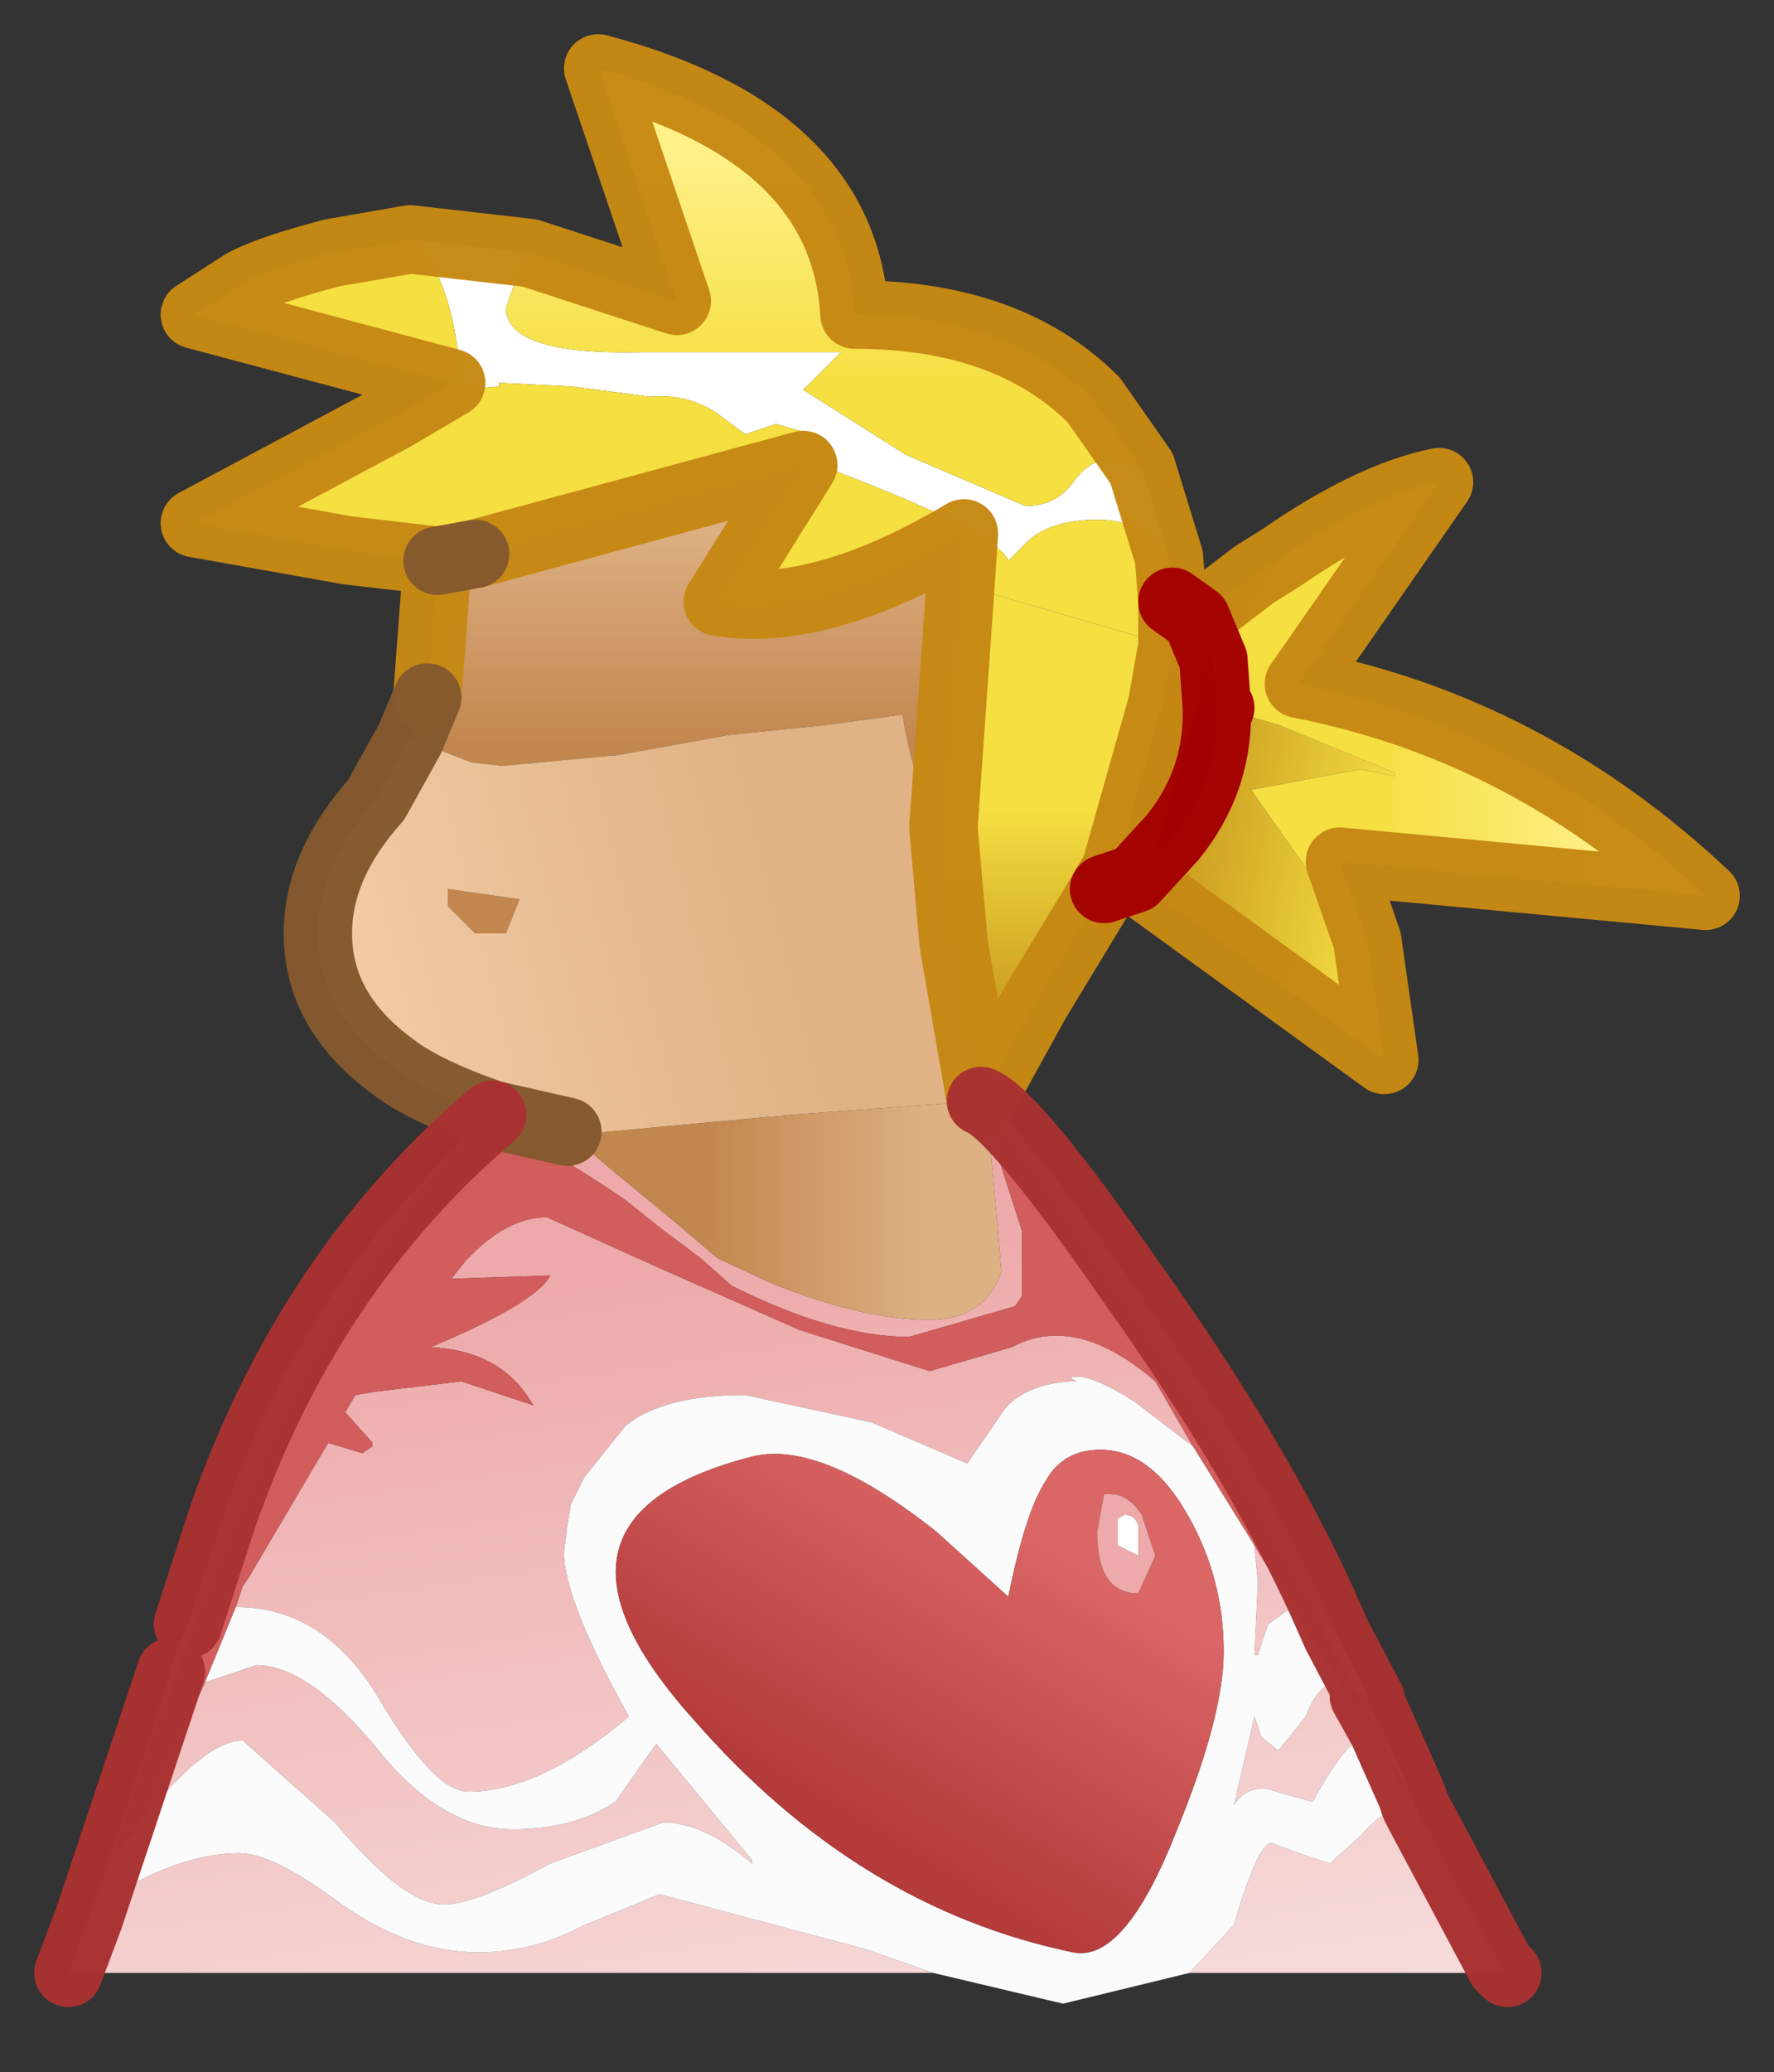 <?xml version="1.0" encoding="UTF-8" standalone="no"?>
<svg xmlns:xlink="http://www.w3.org/1999/xlink" height="30.3px" width="25.95px" xmlns="http://www.w3.org/2000/svg">
  <rect width="100%" height="100%" fill="#333333" stroke="none"/>
  <g transform="matrix(1.0, 0.0, 0.0, 1.0, 1.3, 0.35)">
    <path d="M6.45 3.35 L6.35 3.45 6.1 4.15 Q6.1 4.85 8.1 4.8 L11.0 4.8 10.45 5.35 11.95 6.3 13.7 7.05 Q14.15 7.05 14.4 6.7 14.65 6.35 15.0 6.35 L15.4 6.5 15.8 7.8 Q15.45 7.25 14.75 7.25 14.1 7.25 13.75 7.55 L13.45 7.85 Q13.3 7.45 10.95 6.55 L10.75 6.05 10.05 5.85 9.6 6.0 9.2 5.7 Q8.75 5.4 8.2 5.45 L7.05 5.3 6.05 5.25 6.0 5.25 6.0 5.3 5.45 5.35 Q5.35 3.65 4.7 3.15 L6.45 3.35 M15.05 21.85 L15.15 21.8 Q15.3 21.8 15.35 21.95 L15.35 22.4 15.05 22.25 15.05 21.85" fill="#ffffff" fill-rule="evenodd" stroke="none"/>
    <path d="M6.45 3.35 L8.6 4.05 7.45 0.65 Q11.05 1.6 11.2 4.25 13.45 4.25 14.7 5.5 L15.4 6.5 15.0 6.35 Q14.65 6.35 14.4 6.7 14.15 7.05 13.7 7.05 L11.95 6.3 10.45 5.35 11.0 4.8 8.1 4.8 Q6.1 4.85 6.1 4.15 L6.35 3.45 6.45 3.35" fill="url(#gradient0)" fill-rule="evenodd" stroke="none"/>
    <path d="M15.8 7.8 L15.85 8.45 15.85 8.7 15.85 9.0 15.85 9.1 12.75 8.2 12.8 7.45 Q10.7 8.7 9.2 8.45 L10.45 6.45 5.65 7.75 5.1 7.85 3.8 7.7 1.55 7.3 4.45 5.75 5.3 5.25 1.55 4.25 2.25 3.8 Q2.6 3.6 3.55 3.35 L4.7 3.15 Q5.35 3.65 5.45 5.35 L6.0 5.3 6.0 5.25 6.05 5.25 7.05 5.3 8.2 5.45 Q8.75 5.4 9.2 5.7 L9.6 6.0 10.05 5.85 10.75 6.05 10.95 6.55 Q13.3 7.45 13.45 7.85 L13.75 7.55 Q14.1 7.25 14.75 7.25 15.45 7.25 15.8 7.8" fill="url(#gradient1)" fill-rule="evenodd" stroke="none"/>
    <path d="M4.7 10.45 L4.95 9.85 5.65 7.75 10.45 6.45 9.2 8.45 Q10.7 8.7 12.8 7.45 L12.75 8.2 12.5 11.75 Q12.1 11.3 11.9 10.1 L10.8 10.25 9.35 10.4 7.7 10.7 7.65 10.7 6.05 10.85 5.6 10.8 4.7 10.45 M5.65 13.3 L5.25 12.9 5.25 12.65 6.3 12.8 6.1 13.3 5.65 13.3" fill="url(#gradient2)" fill-rule="evenodd" stroke="none"/>
    <path d="M5.9 15.95 Q4.9 15.6 4.45 15.25 3.35 14.45 3.35 13.3 3.35 12.3 4.2 11.35 L4.7 10.45 5.6 10.8 6.05 10.85 7.65 10.7 7.7 10.7 9.35 10.4 10.8 10.25 11.9 10.1 Q12.1 11.3 12.5 11.75 L12.65 13.45 13.05 15.75 10.3 15.95 7.05 16.25 7.0 16.2 5.9 15.95 M5.65 13.3 L6.1 13.3 6.3 12.8 5.25 12.65 5.25 12.9 5.65 13.3" fill="url(#gradient3)" fill-rule="evenodd" stroke="none"/>
    <path d="M15.3 12.5 L14.85 12.65 15.05 12.3 15.05 12.25 15.7 9.95 16.2 10.05 16.5 10.0 16.5 10.1 Q16.5 11.1 15.85 11.9 L15.3 12.5" fill="#9c2525" fill-rule="evenodd" stroke="none"/>
    <path d="M14.85 12.65 L13.85 14.3 13.05 15.75 12.65 13.45 12.5 11.75 12.75 8.2 15.85 9.1 15.7 9.95 15.05 12.25 15.05 12.3 14.85 12.65" fill="url(#gradient4)" fill-rule="evenodd" stroke="none"/>
    <path d="M16.2 8.7 L17.05 8.05 17.45 7.8 16.45 9.3 16.2 8.7 M18.7 13.4 L18.95 15.15 15.3 12.5 15.85 11.9 Q16.5 11.1 16.5 10.1 L16.5 10.0 16.55 10.0 17.4 10.25 19.1 10.95 19.1 11.0 18.6 10.9 17.0 11.2 17.95 12.55 18.7 13.4 M4.95 9.85 L5.1 7.85 5.65 7.75 4.95 9.85" fill="url(#gradient5)" fill-rule="evenodd" stroke="none"/>
    <path d="M15.85 8.45 L16.2 8.7 16.45 9.3 16.5 10.0 16.2 10.05 15.7 9.95 15.85 9.1 15.85 9.0 15.85 8.7 15.85 8.45" fill="#c23737" fill-rule="evenodd" stroke="none"/>
    <path d="M17.45 7.8 Q18.75 6.9 19.75 6.7 L17.7 9.65 Q21.05 10.3 23.65 12.75 L18.3 12.25 18.7 13.4 17.95 12.55 17.0 11.2 18.6 10.9 19.1 11.0 19.1 10.95 17.4 10.25 16.55 10.0 16.5 10.0 16.45 9.3 17.45 7.8" fill="url(#gradient6)" fill-rule="evenodd" stroke="none"/>
    <path d="M13.05 15.75 Q13.55 15.95 15.25 18.4 17.1 21.0 18.05 23.1 L18.25 23.55 17.95 23.2 16.45 20.6 13.65 16.5 13.1 15.8 13.1 15.95 13.65 17.65 13.65 18.6 13.55 18.75 12.0 19.2 Q10.9 19.2 9.4 18.45 L8.95 18.05 8.35 17.6 7.85 17.2 Q6.4 16.2 5.85 16.2 5.3 16.15 3.55 19.1 2.75 20.35 1.6 23.25 L1.45 23.4 1.95 21.85 Q3.2 18.25 5.9 15.95 L7.0 16.2 7.05 16.25 7.7 16.8 8.55 17.5 9.2 18.05 9.95 18.4 Q11.3 18.95 12.3 18.95 13.1 18.95 13.35 18.25 L13.2 16.55 13.05 15.75 M18.65 24.45 L18.9 24.9 18.95 25.15 18.55 24.4 18.5 24.35 18.65 24.45 M19.45 26.15 L20.65 28.4 20.75 28.5 16.1 28.5 16.75 27.8 Q17.1 26.6 17.3 26.6 L17.7 26.75 18.15 26.9 18.6 26.5 Q18.95 26.1 19.2 26.1 L19.45 26.15 M12.35 28.5 L-0.3 28.5 0.0 27.7 1.2 24.1 1.1 24.65 1.0 24.8 0.9 25.0 0.95 24.95 0.35 26.8 0.1 27.55 0.55 27.25 Q1.45 26.75 2.2 26.75 2.7 26.75 3.7 27.5 4.7 28.2 5.7 28.2 6.5 28.2 7.25 27.8 L8.35 27.35 11.35 28.15 12.35 28.5 M2.15 23.15 L2.25 22.85 2.35 22.7 3.5 20.75 4.0 20.9 4.15 20.8 4.15 20.75 3.75 20.3 3.9 20.05 4.2 20.0 5.45 19.85 6.5 20.2 Q6.05 19.4 5.0 19.35 6.55 18.7 6.75 18.3 L5.3 18.35 5.5 18.1 Q6.1 17.45 6.7 17.45 L8.25 18.15 10.4 19.1 12.3 19.7 13.5 19.35 13.6 19.3 Q14.5 18.9 15.6 19.85 L16.15 20.8 15.3 20.15 Q14.6 19.7 14.35 19.8 L14.45 19.85 14.35 19.85 Q13.7 19.9 13.4 20.25 L12.85 21.05 11.45 20.45 9.6 20.05 Q8.4 20.05 7.85 20.5 L7.25 21.25 7.05 21.65 7.0 21.95 6.95 22.35 Q6.95 23.05 7.9 24.75 6.6 25.85 5.55 25.85 5.05 25.85 4.25 24.5 3.45 23.15 2.15 23.15 M17.05 22.25 L17.6 23.15 17.25 23.4 17.1 23.85 17.05 23.85 17.1 22.8 17.05 22.25 M18.3 24.25 L19.1 25.6 18.6 25.1 Q18.4 25.1 17.9 26.0 L17.2 25.8 Q16.9 25.8 16.75 26.05 L17.05 24.75 17.15 25.05 17.4 25.25 17.8 24.75 Q18.0 24.25 18.25 24.25 L18.3 24.25 M0.75 26.3 L1.7 24.25 2.45 24.0 Q3.2 24.0 4.2 25.2 5.15 26.4 6.2 26.4 7.1 26.4 7.7 26.0 L8.3 25.15 9.7 26.85 9.7 26.9 Q9.0 26.3 8.4 26.3 L6.75 26.9 Q5.65 27.5 5.2 27.5 4.6 27.5 3.6 26.3 L2.25 25.1 Q1.7 25.1 0.75 26.3" fill="url(#gradient7)" fill-rule="evenodd" stroke="none"/>
    <path d="M16.15 20.8 L15.6 19.85 Q14.5 18.9 13.6 19.3 L13.5 19.35 12.3 19.7 10.4 19.1 8.25 18.15 6.7 17.45 Q6.1 17.45 5.5 18.1 L5.3 18.35 6.75 18.3 Q6.55 18.7 5.0 19.35 6.05 19.4 6.5 20.2 L5.45 19.85 4.2 20.0 3.9 20.05 3.75 20.3 4.15 20.75 4.15 20.8 4.0 20.9 3.5 20.75 2.35 22.7 2.25 22.85 2.15 23.15 1.7 24.25 0.75 26.3 0.65 26.4 0.65 26.45 0.55 26.55 0.35 26.8 0.95 24.95 1.0 24.8 1.1 24.65 1.6 23.25 Q2.75 20.35 3.55 19.1 5.3 16.15 5.85 16.2 6.4 16.2 7.85 17.2 L8.35 17.6 8.95 18.05 9.4 18.45 Q10.9 19.2 12.0 19.2 L13.55 18.75 13.65 18.6 13.65 17.65 13.1 15.95 13.1 15.8 13.65 16.5 16.45 20.6 17.95 23.2 18.05 23.5 18.5 24.35 18.55 24.4 18.95 25.15 19.0 25.2 19.0 25.25 19.35 26.0 19.1 25.6 18.3 24.25 17.6 23.15 17.05 22.25 16.15 20.8" fill="#d35d5d" fill-opacity="0.988" fill-rule="evenodd" stroke="none"/>
    <path d="M13.05 15.75 L13.2 16.55 13.35 18.25 Q13.1 18.95 12.3 18.95 11.3 18.95 9.95 18.4 L9.2 18.05 8.55 17.5 7.7 16.8 7.05 16.25 10.3 15.95 13.05 15.75" fill="url(#gradient8)" fill-rule="evenodd" stroke="none"/>
    <path d="M18.25 23.55 L18.75 24.5 18.65 24.45 18.5 24.35 18.05 23.5 17.95 23.2 18.25 23.55 M18.9 24.9 L18.75 24.55 19.35 25.9 19.4 26.05 19.45 26.15 19.2 26.1 Q18.95 26.1 18.6 26.5 L18.15 26.9 17.7 26.75 17.3 26.6 Q17.1 26.6 16.75 27.8 L16.1 28.5 14.25 28.95 12.35 28.5 11.35 28.15 8.35 27.35 7.25 27.8 Q6.5 28.2 5.7 28.2 4.7 28.2 3.7 27.5 2.7 26.75 2.2 26.75 1.45 26.75 0.55 27.25 L0.1 27.55 0.35 26.8 0.55 26.55 0.65 26.45 0.65 26.4 0.75 26.3 Q1.7 25.1 2.25 25.1 L3.6 26.3 Q4.6 27.5 5.2 27.5 5.65 27.5 6.75 26.9 L8.4 26.3 Q9.0 26.3 9.7 26.9 L9.7 26.85 8.3 25.15 7.7 26.0 Q7.1 26.4 6.2 26.4 5.15 26.4 4.2 25.2 3.2 24.0 2.45 24.0 L1.7 24.25 2.15 23.15 Q3.45 23.15 4.25 24.5 5.05 25.85 5.55 25.85 6.6 25.85 7.9 24.75 6.95 23.05 6.95 22.35 L7.0 21.95 7.05 21.65 7.25 21.25 7.85 20.5 Q8.4 20.05 9.6 20.05 L11.45 20.45 12.85 21.05 13.4 20.25 Q13.7 19.9 14.35 19.85 L14.45 19.85 14.35 19.8 Q14.6 19.7 15.3 20.15 L16.15 20.8 17.05 22.25 17.1 22.8 17.05 23.85 17.1 23.85 17.25 23.4 17.6 23.15 18.3 24.25 18.25 24.25 Q18.0 24.25 17.8 24.75 L17.4 25.25 17.15 25.05 17.05 24.75 16.75 26.05 Q16.9 25.8 17.2 25.8 L17.9 26.0 Q18.4 25.1 18.6 25.1 L19.1 25.6 19.35 26.0 19.0 25.25 19.0 25.2 18.95 25.15 18.9 24.9 M1.2 24.1 L1.2 24.0 1.45 23.4 1.6 23.25 1.1 24.65 1.2 24.1 M1.0 24.8 L0.95 24.95 0.9 25.0 1.0 24.8 M14.0 21.3 Q13.7 21.75 13.45 23.0 L12.4 22.05 Q10.7 20.7 9.7 20.95 6.2 21.85 8.85 24.8 11.25 27.55 14.4 28.2 15.15 28.35 15.9 26.45 16.6 24.75 16.6 23.8 16.6 22.75 16.1 21.85 15.55 20.85 14.8 20.85 14.25 20.85 14.0 21.3" fill="#ffffff" fill-opacity="0.98" fill-rule="evenodd" stroke="none"/>
    <path d="M14.0 21.3 Q14.25 20.85 14.8 20.85 15.55 20.85 16.1 21.85 16.6 22.75 16.6 23.8 16.6 24.75 15.9 26.45 15.15 28.35 14.4 28.2 11.25 27.55 8.85 24.8 6.2 21.85 9.7 20.95 10.7 20.7 12.4 22.05 L13.45 23.0 Q13.7 21.75 14.0 21.3 M14.85 21.5 L14.75 22.05 Q14.75 22.95 15.35 22.95 L15.6 22.4 15.4 21.8 Q15.2 21.5 14.95 21.5 L14.85 21.5" fill="url(#gradient9)" fill-rule="evenodd" stroke="none"/>
    <path d="M14.85 21.5 L14.95 21.5 Q15.2 21.5 15.4 21.8 L15.6 22.4 15.35 22.95 Q14.75 22.95 14.75 22.05 L14.85 21.5 M15.05 21.85 L15.05 22.25 15.35 22.4 15.35 21.95 Q15.3 21.8 15.15 21.8 L15.05 21.85" fill="#eeaaaa" fill-rule="evenodd" stroke="none"/>
    <path d="M15.4 6.5 L14.7 5.5 Q13.45 4.25 11.2 4.25 11.05 1.6 7.45 0.65 L8.6 4.05 6.45 3.35 4.7 3.15 3.55 3.35 Q2.6 3.6 2.25 3.8 L1.55 4.25 5.3 5.25 4.45 5.75 1.55 7.3 3.8 7.7 5.1 7.85 4.95 9.85 M15.4 6.5 L15.8 7.8 15.85 8.45 15.85 8.7 15.85 9.0 15.85 9.1 15.7 9.95 15.05 12.25 15.05 12.3 14.85 12.65 13.85 14.3 13.05 15.75 12.65 13.45 12.5 11.75 12.75 8.2 12.8 7.45 Q10.7 8.7 9.2 8.45 L10.45 6.45 5.65 7.75 M16.2 8.7 L17.05 8.05 17.45 7.8 Q18.75 6.9 19.75 6.7 L17.7 9.65 Q21.05 10.3 23.65 12.75 L18.3 12.25 18.7 13.4 18.95 15.15 15.3 12.5" fill="none" stroke="#c68914" stroke-linecap="round" stroke-linejoin="round" stroke-opacity="0.98" stroke-width="1"/>
    <path d="M5.9 15.95 Q4.9 15.6 4.45 15.25 3.35 14.45 3.35 13.3 3.35 12.3 4.2 11.35 L4.7 10.45 4.95 9.85 M5.65 7.75 L5.1 7.85 M7.0 16.2 L5.9 15.95" fill="none" stroke="#85592e" stroke-linecap="round" stroke-linejoin="round" stroke-opacity="0.98" stroke-width="1"/>
    <path d="M15.85 8.45 L16.2 8.7 16.45 9.3 16.5 10.0 16.55 10.0 M15.3 12.5 L14.85 12.65 M15.3 12.5 L15.85 11.9 Q16.5 11.1 16.5 10.1 L16.5 10.0" fill="none" stroke="#a30000" stroke-linecap="round" stroke-linejoin="round" stroke-opacity="0.98" stroke-width="1"/>
    <path d="M13.05 15.75 Q13.55 15.95 15.25 18.4 17.1 21.0 18.05 23.1 L18.25 23.55 18.75 24.5 18.65 24.45 18.9 24.9 18.75 24.55 19.35 25.9 19.4 26.05 19.45 26.15 20.65 28.4 20.75 28.5 M-0.3 28.5 L0.0 27.7 1.2 24.1 M1.45 23.4 L1.95 21.85 Q3.2 18.25 5.9 15.95" fill="none" stroke="#a83131" stroke-linecap="round" stroke-linejoin="round" stroke-opacity="0.98" stroke-width="1"/>
  </g>
  <defs>
    <linearGradient gradientTransform="matrix(0.0, 0.002, -0.006, 0.0, 10.75, 3.65)" gradientUnits="userSpaceOnUse" id="gradient0" spreadMethod="pad" x1="-819.2" x2="819.2">
      <stop offset="0.0" stop-color="#fff087"></stop>
      <stop offset="1.0" stop-color="#f7e141" stop-opacity="0.988"></stop>
    </linearGradient>
    <linearGradient gradientTransform="matrix(4.0E-4, -0.001, 0.014, 0.004, 11.85, 11.5)" gradientUnits="userSpaceOnUse" id="gradient1" spreadMethod="pad" x1="-819.2" x2="819.2">
      <stop offset="0.0" stop-color="#fff087"></stop>
      <stop offset="1.0" stop-color="#f7e141" stop-opacity="0.988"></stop>
    </linearGradient>
    <linearGradient gradientTransform="matrix(0.0, -0.002, 0.005, 0.0, 8.75, 8.9)" gradientUnits="userSpaceOnUse" id="gradient2" spreadMethod="pad" x1="-819.2" x2="819.2">
      <stop offset="0.0" stop-color="#c2874e"></stop>
      <stop offset="1.0" stop-color="#e0b285" stop-opacity="0.988"></stop>
    </linearGradient>
    <linearGradient gradientTransform="matrix(-0.006, 0.002, -0.001, -0.004, 5.2, 14.1)" gradientUnits="userSpaceOnUse" id="gradient3" spreadMethod="pad" x1="-819.2" x2="819.2">
      <stop offset="0.0" stop-color="#e0b285"></stop>
      <stop offset="1.0" stop-color="#ffdbb8" stop-opacity="0.988"></stop>
    </linearGradient>
    <linearGradient gradientTransform="matrix(0.0, -0.002, 0.002, 0.0, 14.15, 13.1)" gradientUnits="userSpaceOnUse" id="gradient4" spreadMethod="pad" x1="-819.2" x2="819.2">
      <stop offset="0.0" stop-color="#c6951d"></stop>
      <stop offset="1.0" stop-color="#f7e141" stop-opacity="0.988"></stop>
    </linearGradient>
    <linearGradient gradientTransform="matrix(0.002, 5.0E-4, -0.001, 0.005, 17.65, 10.45)" gradientUnits="userSpaceOnUse" id="gradient5" spreadMethod="pad" x1="-819.2" x2="819.2">
      <stop offset="0.0" stop-color="#c6951d"></stop>
      <stop offset="1.0" stop-color="#f7e141" stop-opacity="0.988"></stop>
    </linearGradient>
    <linearGradient gradientTransform="matrix(-0.002, 0.0, 0.0, -0.004, 20.5, 10.05)" gradientUnits="userSpaceOnUse" id="gradient6" spreadMethod="pad" x1="-819.2" x2="819.2">
      <stop offset="0.0" stop-color="#fff087"></stop>
      <stop offset="1.0" stop-color="#f7e141" stop-opacity="0.988"></stop>
    </linearGradient>
    <linearGradient gradientTransform="matrix(0.002, 0.012, -0.013, 0.002, 10.2, 28.05)" gradientUnits="userSpaceOnUse" id="gradient7" spreadMethod="pad" x1="-819.2" x2="819.2">
      <stop offset="0.0" stop-color="#eeaaaa"></stop>
      <stop offset="1.0" stop-color="#ffffff" stop-opacity="0.988"></stop>
    </linearGradient>
    <linearGradient gradientTransform="matrix(0.002, 0.0, 0.0, 0.003, 10.65, 17.15)" gradientUnits="userSpaceOnUse" id="gradient8" spreadMethod="pad" x1="-819.2" x2="819.2">
      <stop offset="0.0" stop-color="#c2874e"></stop>
      <stop offset="1.0" stop-color="#e0b285" stop-opacity="0.988"></stop>
    </linearGradient>
    <linearGradient gradientTransform="matrix(-0.001, 0.003, -0.005, -0.003, 12.1, 23.95)" gradientUnits="userSpaceOnUse" id="gradient9" spreadMethod="pad" x1="-819.2" x2="819.2">
      <stop offset="0.0" stop-color="#db6666"></stop>
      <stop offset="1.0" stop-color="#b63a3a" stop-opacity="0.988"></stop>
    </linearGradient>
  </defs>
</svg>